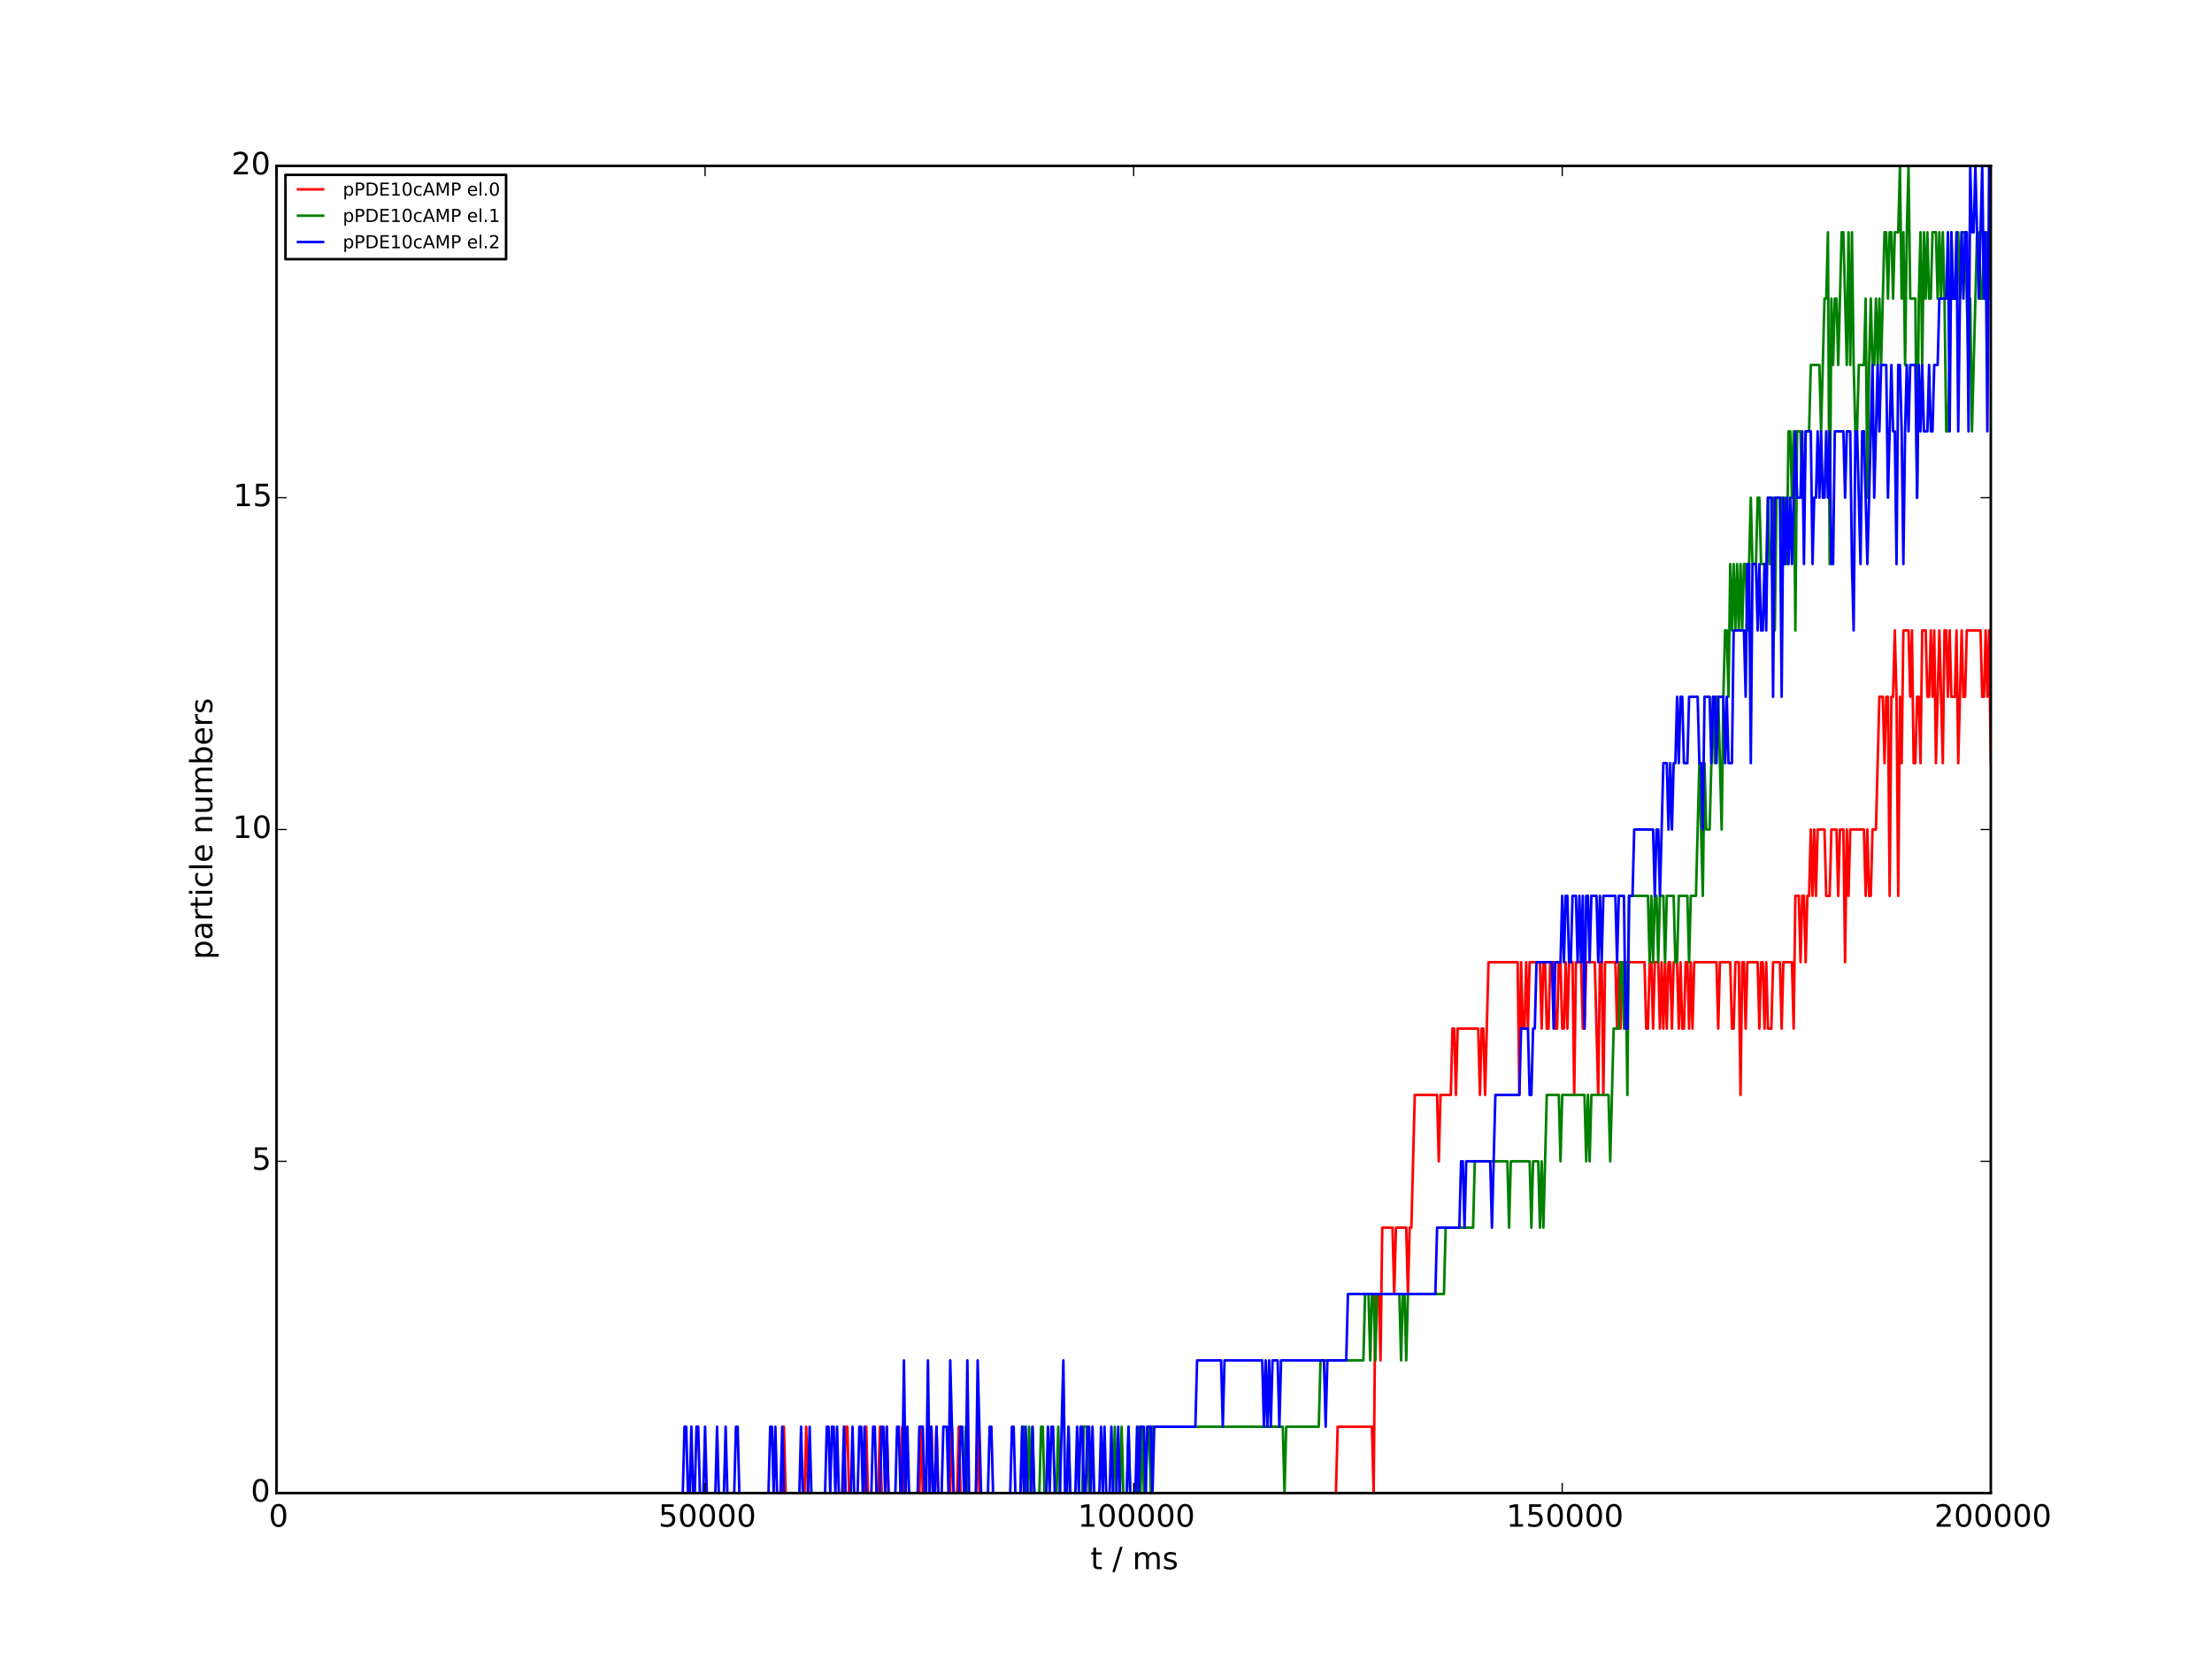 <?xml version="1.0" encoding="utf-8" standalone="no"?>
<!DOCTYPE svg PUBLIC "-//W3C//DTD SVG 1.1//EN"
  "http://www.w3.org/Graphics/SVG/1.1/DTD/svg11.dtd">
<!-- Created with matplotlib (http://matplotlib.org/) -->
<svg height="648pt" version="1.1" viewBox="0 0 864 648" width="864pt" xmlns="http://www.w3.org/2000/svg" xmlns:xlink="http://www.w3.org/1999/xlink">
 <defs>
  <style type="text/css">
*{stroke-linecap:butt;stroke-linejoin:round;}
  </style>
 </defs>
 <g id="figure_1">
  <g id="patch_1">
   <path d="
M0 648
L864 648
L864 0
L0 0
z
" style="fill:#ffffff;"/>
  </g>
  <g id="axes_1">
   <g id="patch_2">
    <path d="
M108 583.2
L777.6 583.2
L777.6 64.8
L108 64.8
z
" style="fill:#ffffff;"/>
   </g>
   <g id="line2d_1">
    <path clip-path="url(#p7ceb695115)" d="
M108 583.2
L305.532 583.2
L306.202 557.28
L306.871 583.2
L314.237 583.2
L314.906 557.28
L315.576 583.2
L329.638 583.2
L330.307 557.28
L330.977 557.28
L331.646 583.2
L337.673 583.2
L338.342 557.28
L339.012 583.2
L343.03 583.2
L343.699 557.28
L344.369 583.2
L345.708 583.2
L346.378 557.28
L347.047 583.2
L351.734 583.2
L352.404 557.28
L353.074 583.2
L359.1 583.2
L359.77 557.28
L360.439 583.2
L363.118 583.2
L363.787 557.28
L364.457 583.2
L365.126 583.2
L365.796 557.28
L366.466 583.2
L371.153 583.2
L371.822 557.28
L372.492 583.2
L373.831 583.2
L374.501 557.28
L375.17 583.2
L381.197 583.2
L381.866 557.28
L382.536 583.2
L521.813 583.2
L522.482 557.28
L535.874 557.28
L536.544 583.2
L537.214 505.44
L538.553 505.44
L539.222 531.36
L539.892 479.52
L543.91 479.52
L544.579 505.44
L545.249 479.52
L549.266 479.52
L549.936 505.44
L550.606 479.52
L551.275 479.52
L552.614 427.68
L561.319 427.68
L561.989 453.6
L562.658 427.68
L566.676 427.68
L567.346 401.76
L568.015 401.76
L568.685 427.68
L569.354 401.76
L577.39 401.76
L578.059 427.68
L578.729 401.76
L579.398 401.76
L580.068 427.68
L581.407 375.84
L592.79 375.84
L593.46 427.68
L594.13 375.84
L594.799 401.76
L595.469 401.76
L596.138 375.84
L596.808 401.76
L597.478 375.84
L601.495 375.84
L602.165 401.76
L602.834 375.84
L603.504 375.84
L604.174 401.76
L604.843 401.76
L605.513 375.84
L606.852 375.84
L607.522 401.76
L608.191 401.76
L608.861 375.84
L609.53 375.84
L610.2 401.76
L610.87 401.76
L611.539 375.84
L612.209 401.76
L612.878 375.84
L614.218 375.84
L614.887 427.68
L615.557 375.84
L617.566 375.84
L618.235 401.76
L618.905 401.76
L619.574 375.84
L622.922 375.84
L624.262 427.68
L624.931 375.84
L625.601 375.84
L626.27 427.68
L626.94 375.84
L630.958 375.84
L631.627 401.76
L632.297 375.84
L632.966 401.76
L633.636 375.84
L642.341 375.84
L643.01 401.76
L643.68 401.76
L644.35 375.84
L645.019 375.84
L645.689 401.76
L646.358 375.84
L647.698 375.84
L648.367 401.76
L649.037 375.84
L649.706 401.76
L650.376 375.84
L651.046 401.76
L651.715 375.84
L652.385 375.84
L653.054 401.76
L653.724 375.84
L655.063 375.84
L655.733 401.76
L656.402 375.84
L657.072 401.76
L657.742 401.76
L658.411 375.84
L659.081 375.84
L659.75 401.76
L660.42 375.84
L661.09 401.76
L661.759 375.84
L670.464 375.84
L671.134 401.76
L671.803 375.84
L675.821 375.84
L676.49 401.76
L677.16 401.76
L677.83 375.84
L679.169 375.84
L679.838 427.68
L680.508 375.84
L681.178 375.84
L681.847 401.76
L682.517 375.84
L686.534 375.84
L687.204 401.76
L687.874 375.84
L688.543 375.84
L689.213 401.76
L689.882 375.84
L690.552 401.76
L691.891 401.76
L692.561 375.84
L695.239 375.84
L695.909 401.76
L696.578 375.84
L699.926 375.84
L700.596 401.76
L701.266 349.92
L702.605 349.92
L703.274 375.84
L703.944 349.92
L704.614 349.92
L705.283 375.84
L705.953 349.92
L706.622 349.92
L707.292 324
L707.962 349.92
L708.631 324
L709.301 349.92
L709.97 324
L712.649 324
L713.318 349.92
L714.658 349.92
L715.327 324
L717.336 324
L718.006 349.92
L718.675 324
L720.014 324
L720.684 375.84
L721.354 324
L722.023 349.92
L722.693 324
L728.05 324
L728.719 349.92
L729.389 324
L730.058 349.92
L730.728 349.92
L731.398 324
L732.737 324
L734.076 272.16
L735.415 272.16
L736.085 298.08
L736.754 272.16
L737.424 272.16
L738.094 349.92
L738.763 272.16
L739.433 272.16
L740.102 246.24
L740.772 272.16
L741.442 349.92
L742.111 272.16
L742.781 298.08
L743.45 246.24
L745.459 246.24
L746.129 272.16
L746.798 246.24
L747.468 298.08
L748.138 298.08
L748.807 272.16
L749.477 272.16
L750.146 298.08
L750.816 246.24
L752.155 246.24
L752.825 272.16
L753.494 272.16
L754.164 246.24
L754.834 272.16
L755.503 246.24
L756.173 298.08
L757.512 246.24
L758.851 298.08
L759.521 246.24
L760.19 246.24
L760.86 272.16
L761.53 246.24
L762.199 272.16
L763.538 272.16
L764.208 246.24
L764.878 298.08
L766.217 246.24
L766.886 272.16
L767.556 272.16
L768.226 246.24
L773.582 246.24
L774.252 272.16
L774.922 272.16
L775.591 246.24
L776.261 272.16
L776.93 246.24
L777.6 298.08
L777.6 298.08" style="fill:none;stroke:#ff0000;stroke-linecap:square;"/>
   </g>
   <g id="line2d_2">
    <path clip-path="url(#p7ceb695115)" d="
M108 583.2
L376.51 583.2
L377.179 557.28
L377.849 583.2
L398.606 583.2
L399.276 557.28
L399.946 557.28
L400.615 583.2
L401.285 583.2
L401.954 557.28
L402.624 583.2
L403.294 557.28
L403.963 583.2
L405.972 583.2
L406.642 557.28
L407.311 557.28
L407.981 583.2
L412.668 583.2
L413.338 557.28
L414.007 583.2
L416.686 583.2
L417.355 557.28
L418.025 583.2
L422.712 583.2
L423.382 557.28
L424.721 557.28
L425.39 583.2
L434.765 583.2
L435.434 557.28
L436.104 583.2
L437.443 583.2
L438.113 557.28
L438.782 583.2
L440.122 583.2
L440.791 557.28
L441.461 583.2
L444.139 583.2
L444.809 557.28
L445.478 583.2
L446.148 557.28
L446.818 583.2
L447.487 583.2
L448.157 557.28
L448.826 557.28
L449.496 583.2
L450.166 557.28
L501.055 557.28
L501.725 583.2
L502.394 557.28
L515.117 557.28
L515.786 531.36
L532.526 531.36
L533.196 505.44
L534.535 505.44
L535.205 531.36
L535.874 505.44
L536.544 505.44
L537.214 531.36
L537.883 505.44
L546.588 505.44
L547.258 531.36
L547.927 505.44
L548.597 505.44
L549.266 531.36
L549.936 505.44
L563.998 505.44
L564.667 479.52
L575.381 479.52
L576.05 453.6
L588.773 453.6
L589.442 479.52
L590.112 453.6
L597.478 453.6
L598.147 479.52
L598.817 453.6
L600.826 453.6
L601.495 479.52
L602.165 453.6
L602.834 479.52
L604.174 427.68
L608.861 427.68
L609.53 453.6
L610.2 427.68
L618.905 427.68
L619.574 453.6
L620.244 427.68
L620.914 453.6
L621.583 427.68
L628.279 427.68
L628.949 453.6
L630.288 401.76
L632.297 401.76
L632.966 375.84
L633.636 375.84
L634.306 401.76
L634.975 375.84
L635.645 427.68
L636.314 349.92
L643.68 349.92
L644.35 375.84
L645.019 349.92
L645.689 375.84
L646.358 349.92
L647.028 349.92
L647.698 375.84
L648.367 349.92
L649.706 349.92
L650.376 375.84
L651.046 349.92
L653.724 349.92
L654.394 375.84
L655.063 375.84
L655.733 349.92
L659.081 349.92
L659.75 375.84
L660.42 349.92
L662.429 349.92
L663.768 298.08
L665.107 349.92
L665.777 298.08
L666.446 324
L667.786 324
L669.125 272.16
L669.794 298.08
L670.464 272.16
L671.134 272.16
L672.473 324
L673.142 272.16
L673.812 246.24
L674.482 246.24
L675.151 272.16
L675.821 220.32
L676.49 246.24
L677.16 220.32
L677.83 246.24
L678.499 220.32
L679.169 246.24
L679.838 220.32
L680.508 246.24
L681.178 220.32
L681.847 220.32
L682.517 246.24
L683.856 194.4
L684.526 220.32
L685.865 220.32
L686.534 194.4
L687.204 194.4
L687.874 220.32
L689.882 220.32
L690.552 194.4
L691.222 220.32
L691.891 220.32
L692.561 194.4
L693.23 246.24
L693.9 194.4
L695.909 194.4
L696.578 220.32
L697.248 194.4
L697.918 220.32
L698.587 168.48
L699.257 168.48
L699.926 194.4
L700.596 168.48
L701.266 246.24
L701.935 168.48
L703.274 168.48
L703.944 194.4
L704.614 194.4
L705.283 168.48
L706.622 168.48
L707.292 142.56
L710.64 142.56
L711.31 168.48
L712.649 116.64
L713.318 116.64
L713.988 90.72
L714.658 220.32
L715.327 116.64
L715.997 142.56
L716.666 116.64
L717.336 116.64
L718.006 142.56
L719.345 90.72
L720.014 90.72
L721.354 142.56
L722.023 90.72
L722.693 142.56
L723.362 90.72
L724.032 142.56
L724.702 168.48
L725.371 168.48
L726.041 142.56
L728.05 142.56
L728.719 116.64
L729.389 194.4
L730.058 142.56
L730.728 116.64
L731.398 142.56
L732.067 142.56
L732.737 116.64
L733.406 142.56
L734.076 116.64
L734.746 142.56
L736.085 90.72
L736.754 90.72
L737.424 116.64
L738.094 90.72
L738.763 90.72
L739.433 116.64
L740.102 90.72
L741.442 90.72
L742.111 64.8
L742.781 116.64
L743.45 90.72
L744.12 142.56
L744.79 90.72
L745.459 64.8
L746.129 116.64
L748.138 116.64
L748.807 194.4
L749.477 116.64
L750.146 90.72
L750.816 142.56
L751.486 90.72
L752.155 116.64
L752.825 90.72
L753.494 116.64
L754.164 116.64
L754.834 90.72
L756.173 90.72
L756.842 116.64
L757.512 90.72
L758.182 116.64
L758.851 90.72
L759.521 116.64
L760.19 168.48
L760.86 168.48
L761.53 142.56
L762.199 90.72
L762.869 116.64
L764.208 116.64
L764.878 90.72
L765.547 116.64
L766.217 90.72
L767.556 90.72
L768.895 142.56
L769.565 116.64
L770.234 168.48
L772.243 90.72
L772.913 90.72
L773.582 116.64
L774.252 116.64
L774.922 90.72
L775.591 116.64
L776.261 90.72
L776.93 90.72
L777.6 116.64
L777.6 116.64" style="fill:none;stroke:#008000;stroke-linecap:square;"/>
   </g>
   <g id="line2d_3">
    <path clip-path="url(#p7ceb695115)" d="
M108 583.2
L266.695 583.2
L267.365 557.28
L268.034 557.28
L268.704 583.2
L269.374 583.2
L270.043 557.28
L270.713 583.2
L271.382 583.2
L272.052 557.28
L272.722 557.28
L273.391 583.2
L274.73 583.2
L275.4 557.28
L276.07 583.2
L279.418 583.2
L280.087 557.28
L280.757 583.2
L282.766 583.2
L283.435 557.28
L284.105 583.2
L286.783 583.2
L287.453 557.28
L288.122 557.28
L288.792 583.2
L300.175 583.2
L300.845 557.28
L301.514 557.28
L302.184 583.2
L302.854 557.28
L303.523 583.2
L304.862 583.2
L305.532 557.28
L306.202 583.2
L312.228 583.2
L312.898 557.28
L313.567 583.2
L315.576 583.2
L316.246 557.28
L316.915 583.2
L322.272 583.2
L322.942 557.28
L323.611 557.28
L324.281 583.2
L324.95 557.28
L325.62 557.28
L326.29 583.2
L326.959 557.28
L327.629 583.2
L328.968 583.2
L329.638 557.28
L330.307 583.2
L332.316 583.2
L332.986 557.28
L333.655 583.2
L334.994 583.2
L335.664 557.28
L336.334 557.28
L337.003 583.2
L337.673 557.28
L338.342 583.2
L340.351 583.2
L341.021 557.28
L341.69 557.28
L342.36 583.2
L343.699 583.2
L344.369 557.28
L345.038 557.28
L345.708 583.2
L346.378 557.28
L347.047 583.2
L349.726 583.2
L350.395 557.28
L351.065 557.28
L351.734 583.2
L352.404 583.2
L353.074 531.36
L353.743 583.2
L354.413 557.28
L355.082 583.2
L358.43 583.2
L359.1 557.28
L360.439 557.28
L361.109 583.2
L361.778 583.2
L362.448 531.36
L363.118 583.2
L363.787 557.28
L364.457 583.2
L365.126 583.2
L365.796 557.28
L366.466 583.2
L367.805 583.2
L368.474 557.28
L369.814 557.28
L370.483 583.2
L371.153 531.36
L372.492 583.2
L374.501 583.2
L375.17 557.28
L375.84 557.28
L376.51 583.2
L377.179 583.2
L377.849 531.36
L378.518 583.2
L381.197 583.2
L381.866 531.36
L383.206 583.2
L385.884 583.2
L386.554 557.28
L387.223 557.28
L387.893 583.2
L394.589 583.2
L395.258 557.28
L395.928 557.28
L396.598 583.2
L398.606 583.2
L399.276 557.28
L399.946 583.2
L400.615 557.28
L401.285 583.2
L402.624 583.2
L403.294 557.28
L403.963 583.2
L408.65 583.2
L409.32 557.28
L409.99 583.2
L410.659 557.28
L411.329 557.28
L411.998 583.2
L414.007 583.2
L415.346 531.36
L416.016 583.2
L416.686 583.2
L417.355 557.28
L418.025 583.2
L420.034 583.2
L420.703 557.28
L421.373 583.2
L422.042 557.28
L422.712 557.28
L423.382 583.2
L424.051 583.2
L424.721 557.28
L425.39 557.28
L426.06 583.2
L426.73 557.28
L427.399 583.2
L429.408 583.2
L430.078 557.28
L430.747 583.2
L431.417 557.28
L432.086 583.2
L433.426 583.2
L434.095 557.28
L434.765 583.2
L436.104 583.2
L436.774 557.28
L437.443 583.2
L440.122 583.2
L440.791 557.28
L441.461 583.2
L443.47 583.2
L444.139 557.28
L444.809 583.2
L445.478 557.28
L446.818 557.28
L447.487 583.2
L448.157 557.28
L449.496 557.28
L450.166 583.2
L450.835 557.28
L466.906 557.28
L467.575 531.36
L476.95 531.36
L477.619 557.28
L478.289 531.36
L493.02 531.36
L493.69 557.28
L494.359 531.36
L495.029 557.28
L495.698 531.36
L496.368 557.28
L497.038 531.36
L499.046 531.36
L499.716 557.28
L500.386 531.36
L517.126 531.36
L517.795 557.28
L518.465 531.36
L525.83 531.36
L526.5 505.44
L560.65 505.44
L561.319 479.52
L570.024 479.52
L570.694 453.6
L571.363 453.6
L572.033 479.52
L572.702 453.6
L582.077 453.6
L582.746 479.52
L584.086 427.68
L593.46 427.68
L594.13 401.76
L596.808 401.76
L597.478 427.68
L598.147 427.68
L598.817 401.76
L599.486 401.76
L600.156 375.84
L606.182 375.84
L606.852 401.76
L607.522 375.84
L609.53 375.84
L610.2 349.92
L610.87 375.84
L611.539 349.92
L612.209 349.92
L612.878 375.84
L613.548 375.84
L614.218 349.92
L615.557 349.92
L616.226 375.84
L616.896 349.92
L617.566 375.84
L618.235 349.92
L618.905 401.76
L619.574 349.92
L620.244 349.92
L620.914 375.84
L621.583 349.92
L623.592 349.92
L624.262 375.84
L624.931 349.92
L625.601 375.84
L626.27 349.92
L630.958 349.92
L631.627 375.84
L632.297 349.92
L634.306 349.92
L634.975 401.76
L635.645 401.76
L636.314 349.92
L637.654 349.92
L638.323 324
L645.689 324
L646.358 349.92
L647.028 324
L647.698 324
L648.367 349.92
L649.706 298.08
L651.046 298.08
L651.715 324
L652.385 298.08
L653.054 324
L653.724 298.08
L654.394 298.08
L655.063 272.16
L655.733 298.08
L656.402 272.16
L657.072 272.16
L657.742 298.08
L659.081 298.08
L659.75 272.16
L663.098 272.16
L663.768 298.08
L664.438 298.08
L665.107 324
L665.777 272.16
L667.786 272.16
L668.455 298.08
L669.125 272.16
L669.794 272.16
L670.464 298.08
L671.134 272.16
L673.142 272.16
L673.812 298.08
L674.482 272.16
L675.151 298.08
L676.49 298.08
L677.16 246.24
L681.178 246.24
L681.847 272.16
L682.517 220.32
L683.186 220.32
L683.856 298.08
L684.526 220.32
L685.865 220.32
L686.534 246.24
L687.204 220.32
L687.874 246.24
L688.543 246.24
L689.213 220.32
L689.882 246.24
L690.552 194.4
L691.891 194.4
L692.561 272.16
L693.23 194.4
L695.239 194.4
L695.909 272.16
L696.578 194.4
L697.248 220.32
L697.918 194.4
L698.587 220.32
L699.257 194.4
L699.926 220.32
L701.266 168.48
L701.935 194.4
L703.274 194.4
L703.944 168.48
L704.614 220.32
L705.283 168.48
L707.292 168.48
L707.962 220.32
L708.631 194.4
L709.301 194.4
L709.97 168.48
L710.64 194.4
L711.31 168.48
L711.979 194.4
L712.649 194.4
L713.318 168.48
L713.988 194.4
L714.658 168.48
L715.327 220.32
L715.997 220.32
L716.666 168.48
L720.014 168.48
L720.684 194.4
L721.354 168.48
L722.693 168.48
L723.362 220.32
L724.032 246.24
L724.702 168.48
L725.371 168.48
L726.71 220.32
L727.38 168.48
L728.05 168.48
L729.389 220.32
L731.398 142.56
L732.067 194.4
L733.406 142.56
L734.076 168.48
L734.746 142.56
L736.754 142.56
L737.424 194.4
L738.763 142.56
L739.433 168.48
L740.102 168.48
L740.772 220.32
L741.442 142.56
L742.111 142.56
L742.781 168.48
L743.45 220.32
L744.12 168.48
L744.79 142.56
L745.459 168.48
L746.129 142.56
L748.138 142.56
L748.807 194.4
L749.477 142.56
L750.146 168.48
L750.816 142.56
L751.486 168.48
L752.825 168.48
L753.494 142.56
L754.164 168.48
L754.834 168.48
L755.503 142.56
L756.842 142.56
L757.512 116.64
L760.19 116.64
L760.86 90.72
L761.53 168.48
L762.199 90.72
L762.869 116.64
L763.538 116.64
L764.208 90.72
L764.878 168.48
L765.547 116.64
L766.217 90.72
L766.886 116.64
L767.556 90.72
L768.226 90.72
L768.895 168.48
L769.565 64.8
L770.234 90.72
L770.904 90.72
L771.574 64.8
L772.913 116.64
L774.252 64.8
L774.922 116.64
L775.591 90.72
L776.261 168.48
L776.93 64.8
L777.6 64.8
L777.6 64.8" style="fill:none;stroke:#0000ff;stroke-linecap:square;"/>
   </g>
   <g id="patch_3">
    <path d="
M108 64.8
L777.6 64.8" style="fill:none;stroke:#000000;stroke-linecap:square;stroke-linejoin:miter;"/>
   </g>
   <g id="patch_4">
    <path d="
M108 583.2
L777.6 583.2" style="fill:none;stroke:#000000;stroke-linecap:square;stroke-linejoin:miter;"/>
   </g>
   <g id="patch_5">
    <path d="
M108 583.2
L108 64.8" style="fill:none;stroke:#000000;stroke-linecap:square;stroke-linejoin:miter;"/>
   </g>
   <g id="patch_6">
    <path d="
M777.6 583.2
L777.6 64.8" style="fill:none;stroke:#000000;stroke-linecap:square;stroke-linejoin:miter;"/>
   </g>
   <g id="matplotlib.axis_1">
    <g id="xtick_1">
     <g id="line2d_4">
      <defs>
       <path d="
M0 0
L0 -4" id="mc7db9fdffb" style="stroke:#000000;stroke-width:0.5;"/>
      </defs>
      <g>
       <use style="stroke:#000000;stroke-width:0.5;" x="108.0" xlink:href="#mc7db9fdffb" y="583.2"/>
      </g>
     </g>
     <g id="line2d_5">
      <defs>
       <path d="
M0 0
L0 4" id="m5a7d422ac3" style="stroke:#000000;stroke-width:0.5;"/>
      </defs>
      <g>
       <use style="stroke:#000000;stroke-width:0.5;" x="108.0" xlink:href="#m5a7d422ac3" y="64.8"/>
      </g>
     </g>
     <g id="text_1">
      <!-- 0 -->
      <defs>
       <path d="
M31.781 66.406
Q24.172 66.406 20.328 58.906
Q16.5 51.422 16.5 36.375
Q16.5 21.391 20.328 13.891
Q24.172 6.391 31.781 6.391
Q39.453 6.391 43.281 13.891
Q47.125 21.391 47.125 36.375
Q47.125 51.422 43.281 58.906
Q39.453 66.406 31.781 66.406
M31.781 74.219
Q44.047 74.219 50.516 64.516
Q56.984 54.828 56.984 36.375
Q56.984 17.969 50.516 8.266
Q44.047 -1.422 31.781 -1.422
Q19.531 -1.422 13.062 8.266
Q6.594 17.969 6.594 36.375
Q6.594 54.828 13.062 64.516
Q19.531 74.219 31.781 74.219" id="BitstreamVeraSans-Roman-30"/>
      </defs>
      <g transform="translate(104.977 596.318)scale(0.12 -0.12)">
       <use xlink:href="#BitstreamVeraSans-Roman-30"/>
      </g>
     </g>
    </g>
    <g id="xtick_2">
     <g id="line2d_6">
      <g>
       <use style="stroke:#000000;stroke-width:0.5;" x="275.4" xlink:href="#mc7db9fdffb" y="583.2"/>
      </g>
     </g>
     <g id="line2d_7">
      <g>
       <use style="stroke:#000000;stroke-width:0.5;" x="275.4" xlink:href="#m5a7d422ac3" y="64.8"/>
      </g>
     </g>
     <g id="text_2">
      <!-- 50000 -->
      <defs>
       <path d="
M10.797 72.906
L49.516 72.906
L49.516 64.594
L19.828 64.594
L19.828 46.734
Q21.969 47.469 24.109 47.828
Q26.266 48.188 28.422 48.188
Q40.625 48.188 47.75 41.5
Q54.891 34.812 54.891 23.391
Q54.891 11.625 47.562 5.094
Q40.234 -1.422 26.906 -1.422
Q22.312 -1.422 17.547 -0.641
Q12.797 0.141 7.719 1.703
L7.719 11.625
Q12.109 9.234 16.797 8.062
Q21.484 6.891 26.703 6.891
Q35.156 6.891 40.078 11.328
Q45.016 15.766 45.016 23.391
Q45.016 31 40.078 35.438
Q35.156 39.891 26.703 39.891
Q22.75 39.891 18.812 39.016
Q14.891 38.141 10.797 36.281
z
" id="BitstreamVeraSans-Roman-35"/>
      </defs>
      <g transform="translate(257.174 596.318)scale(0.12 -0.12)">
       <use xlink:href="#BitstreamVeraSans-Roman-35"/>
       <use x="63.623" xlink:href="#BitstreamVeraSans-Roman-30"/>
       <use x="127.246" xlink:href="#BitstreamVeraSans-Roman-30"/>
       <use x="190.869" xlink:href="#BitstreamVeraSans-Roman-30"/>
       <use x="254.492" xlink:href="#BitstreamVeraSans-Roman-30"/>
      </g>
     </g>
    </g>
    <g id="xtick_3">
     <g id="line2d_8">
      <g>
       <use style="stroke:#000000;stroke-width:0.5;" x="442.8" xlink:href="#mc7db9fdffb" y="583.2"/>
      </g>
     </g>
     <g id="line2d_9">
      <g>
       <use style="stroke:#000000;stroke-width:0.5;" x="442.8" xlink:href="#m5a7d422ac3" y="64.8"/>
      </g>
     </g>
     <g id="text_3">
      <!-- 100000 -->
      <defs>
       <path d="
M12.406 8.297
L28.516 8.297
L28.516 63.922
L10.984 60.406
L10.984 69.391
L28.422 72.906
L38.281 72.906
L38.281 8.297
L54.391 8.297
L54.391 0
L12.406 0
z
" id="BitstreamVeraSans-Roman-31"/>
      </defs>
      <g transform="translate(420.952 596.318)scale(0.12 -0.12)">
       <use xlink:href="#BitstreamVeraSans-Roman-31"/>
       <use x="63.623" xlink:href="#BitstreamVeraSans-Roman-30"/>
       <use x="127.246" xlink:href="#BitstreamVeraSans-Roman-30"/>
       <use x="190.869" xlink:href="#BitstreamVeraSans-Roman-30"/>
       <use x="254.492" xlink:href="#BitstreamVeraSans-Roman-30"/>
       <use x="318.115" xlink:href="#BitstreamVeraSans-Roman-30"/>
      </g>
     </g>
    </g>
    <g id="xtick_4">
     <g id="line2d_10">
      <g>
       <use style="stroke:#000000;stroke-width:0.5;" x="610.2" xlink:href="#mc7db9fdffb" y="583.2"/>
      </g>
     </g>
     <g id="line2d_11">
      <g>
       <use style="stroke:#000000;stroke-width:0.5;" x="610.2" xlink:href="#m5a7d422ac3" y="64.8"/>
      </g>
     </g>
     <g id="text_4">
      <!-- 150000 -->
      <g transform="translate(588.352 596.318)scale(0.12 -0.12)">
       <use xlink:href="#BitstreamVeraSans-Roman-31"/>
       <use x="63.623" xlink:href="#BitstreamVeraSans-Roman-35"/>
       <use x="127.246" xlink:href="#BitstreamVeraSans-Roman-30"/>
       <use x="190.869" xlink:href="#BitstreamVeraSans-Roman-30"/>
       <use x="254.492" xlink:href="#BitstreamVeraSans-Roman-30"/>
       <use x="318.115" xlink:href="#BitstreamVeraSans-Roman-30"/>
      </g>
     </g>
    </g>
    <g id="xtick_5">
     <g id="line2d_12">
      <g>
       <use style="stroke:#000000;stroke-width:0.5;" x="777.6" xlink:href="#mc7db9fdffb" y="583.2"/>
      </g>
     </g>
     <g id="line2d_13">
      <g>
       <use style="stroke:#000000;stroke-width:0.5;" x="777.6" xlink:href="#m5a7d422ac3" y="64.8"/>
      </g>
     </g>
     <g id="text_5">
      <!-- 200000 -->
      <defs>
       <path d="
M19.188 8.297
L53.609 8.297
L53.609 0
L7.328 0
L7.328 8.297
Q12.938 14.109 22.625 23.891
Q32.328 33.688 34.812 36.531
Q39.547 41.844 41.422 45.531
Q43.312 49.219 43.312 52.781
Q43.312 58.594 39.234 62.25
Q35.156 65.922 28.609 65.922
Q23.969 65.922 18.812 64.312
Q13.672 62.703 7.812 59.422
L7.812 69.391
Q13.766 71.781 18.938 73
Q24.125 74.219 28.422 74.219
Q39.75 74.219 46.484 68.547
Q53.219 62.891 53.219 53.422
Q53.219 48.922 51.531 44.891
Q49.859 40.875 45.406 35.406
Q44.188 33.984 37.641 27.219
Q31.109 20.453 19.188 8.297" id="BitstreamVeraSans-Roman-32"/>
      </defs>
      <g transform="translate(755.533 596.318)scale(0.12 -0.12)">
       <use xlink:href="#BitstreamVeraSans-Roman-32"/>
       <use x="63.623" xlink:href="#BitstreamVeraSans-Roman-30"/>
       <use x="127.246" xlink:href="#BitstreamVeraSans-Roman-30"/>
       <use x="190.869" xlink:href="#BitstreamVeraSans-Roman-30"/>
       <use x="254.492" xlink:href="#BitstreamVeraSans-Roman-30"/>
       <use x="318.115" xlink:href="#BitstreamVeraSans-Roman-30"/>
      </g>
     </g>
    </g>
    <g id="text_6">
     <!-- t / ms -->
     <defs>
      <path d="
M52 44.188
Q55.375 50.25 60.062 53.125
Q64.75 56 71.094 56
Q79.641 56 84.281 50.016
Q88.922 44.047 88.922 33.016
L88.922 0
L79.891 0
L79.891 32.719
Q79.891 40.578 77.094 44.375
Q74.312 48.188 68.609 48.188
Q61.625 48.188 57.562 43.547
Q53.516 38.922 53.516 30.906
L53.516 0
L44.484 0
L44.484 32.719
Q44.484 40.625 41.703 44.406
Q38.922 48.188 33.109 48.188
Q26.219 48.188 22.156 43.531
Q18.109 38.875 18.109 30.906
L18.109 0
L9.078 0
L9.078 54.688
L18.109 54.688
L18.109 46.188
Q21.188 51.219 25.484 53.609
Q29.781 56 35.688 56
Q41.656 56 45.828 52.969
Q50 49.953 52 44.188" id="BitstreamVeraSans-Roman-6d"/>
      <path d="
M25.391 72.906
L33.688 72.906
L8.297 -9.281
L0 -9.281
z
" id="BitstreamVeraSans-Roman-2f"/>
      <path d="
M44.281 53.078
L44.281 44.578
Q40.484 46.531 36.375 47.5
Q32.281 48.484 27.875 48.484
Q21.188 48.484 17.844 46.438
Q14.5 44.391 14.5 40.281
Q14.5 37.156 16.891 35.375
Q19.281 33.594 26.516 31.984
L29.594 31.297
Q39.156 29.25 43.188 25.516
Q47.219 21.781 47.219 15.094
Q47.219 7.469 41.188 3.016
Q35.156 -1.422 24.609 -1.422
Q20.219 -1.422 15.453 -0.562
Q10.688 0.297 5.422 2
L5.422 11.281
Q10.406 8.688 15.234 7.391
Q20.062 6.109 24.812 6.109
Q31.156 6.109 34.562 8.281
Q37.984 10.453 37.984 14.406
Q37.984 18.062 35.516 20.016
Q33.062 21.969 24.703 23.781
L21.578 24.516
Q13.234 26.266 9.516 29.906
Q5.812 33.547 5.812 39.891
Q5.812 47.609 11.281 51.797
Q16.75 56 26.812 56
Q31.781 56 36.172 55.266
Q40.578 54.547 44.281 53.078" id="BitstreamVeraSans-Roman-73"/>
      <path d="
M18.312 70.219
L18.312 54.688
L36.812 54.688
L36.812 47.703
L18.312 47.703
L18.312 18.016
Q18.312 11.328 20.141 9.422
Q21.969 7.516 27.594 7.516
L36.812 7.516
L36.812 0
L27.594 0
Q17.188 0 13.234 3.875
Q9.281 7.766 9.281 18.016
L9.281 47.703
L2.688 47.703
L2.688 54.688
L9.281 54.688
L9.281 70.219
z
" id="BitstreamVeraSans-Roman-74"/>
      <path id="BitstreamVeraSans-Roman-20"/>
     </defs>
     <g transform="translate(425.935 612.932)scale(0.12 -0.12)">
      <use xlink:href="#BitstreamVeraSans-Roman-74"/>
      <use x="39.209" xlink:href="#BitstreamVeraSans-Roman-20"/>
      <use x="70.996" xlink:href="#BitstreamVeraSans-Roman-2f"/>
      <use x="104.688" xlink:href="#BitstreamVeraSans-Roman-20"/>
      <use x="136.475" xlink:href="#BitstreamVeraSans-Roman-6d"/>
      <use x="233.887" xlink:href="#BitstreamVeraSans-Roman-73"/>
     </g>
    </g>
   </g>
   <g id="matplotlib.axis_2">
    <g id="ytick_1">
     <g id="line2d_14">
      <defs>
       <path d="
M0 0
L4 0" id="md7965d1ba0" style="stroke:#000000;stroke-width:0.5;"/>
      </defs>
      <g>
       <use style="stroke:#000000;stroke-width:0.5;" x="108.0" xlink:href="#md7965d1ba0" y="583.2"/>
      </g>
     </g>
     <g id="line2d_15">
      <defs>
       <path d="
M0 0
L-4 0" id="md9a1c1a7cd" style="stroke:#000000;stroke-width:0.5;"/>
      </defs>
      <g>
       <use style="stroke:#000000;stroke-width:0.5;" x="777.6" xlink:href="#md9a1c1a7cd" y="583.2"/>
      </g>
     </g>
     <g id="text_7">
      <!-- 0 -->
      <g transform="translate(97.953 586.511)scale(0.12 -0.12)">
       <use xlink:href="#BitstreamVeraSans-Roman-30"/>
      </g>
     </g>
    </g>
    <g id="ytick_2">
     <g id="line2d_16">
      <g>
       <use style="stroke:#000000;stroke-width:0.5;" x="108.0" xlink:href="#md7965d1ba0" y="453.6"/>
      </g>
     </g>
     <g id="line2d_17">
      <g>
       <use style="stroke:#000000;stroke-width:0.5;" x="777.6" xlink:href="#md9a1c1a7cd" y="453.6"/>
      </g>
     </g>
     <g id="text_8">
      <!-- 5 -->
      <g transform="translate(98.339 456.911)scale(0.12 -0.12)">
       <use xlink:href="#BitstreamVeraSans-Roman-35"/>
      </g>
     </g>
    </g>
    <g id="ytick_3">
     <g id="line2d_18">
      <g>
       <use style="stroke:#000000;stroke-width:0.5;" x="108.0" xlink:href="#md7965d1ba0" y="324.0"/>
      </g>
     </g>
     <g id="line2d_19">
      <g>
       <use style="stroke:#000000;stroke-width:0.5;" x="777.6" xlink:href="#md9a1c1a7cd" y="324.0"/>
      </g>
     </g>
     <g id="text_9">
      <!-- 10 -->
      <g transform="translate(90.845 327.311)scale(0.12 -0.12)">
       <use xlink:href="#BitstreamVeraSans-Roman-31"/>
       <use x="63.623" xlink:href="#BitstreamVeraSans-Roman-30"/>
      </g>
     </g>
    </g>
    <g id="ytick_4">
     <g id="line2d_20">
      <g>
       <use style="stroke:#000000;stroke-width:0.5;" x="108.0" xlink:href="#md7965d1ba0" y="194.4"/>
      </g>
     </g>
     <g id="line2d_21">
      <g>
       <use style="stroke:#000000;stroke-width:0.5;" x="777.6" xlink:href="#md9a1c1a7cd" y="194.4"/>
      </g>
     </g>
     <g id="text_10">
      <!-- 15 -->
      <g transform="translate(91.096 197.711)scale(0.12 -0.12)">
       <use xlink:href="#BitstreamVeraSans-Roman-31"/>
       <use x="63.623" xlink:href="#BitstreamVeraSans-Roman-35"/>
      </g>
     </g>
    </g>
    <g id="ytick_5">
     <g id="line2d_22">
      <g>
       <use style="stroke:#000000;stroke-width:0.5;" x="108.0" xlink:href="#md7965d1ba0" y="64.8"/>
      </g>
     </g>
     <g id="line2d_23">
      <g>
       <use style="stroke:#000000;stroke-width:0.5;" x="777.6" xlink:href="#md9a1c1a7cd" y="64.8"/>
      </g>
     </g>
     <g id="text_11">
      <!-- 20 -->
      <g transform="translate(90.406 68.111)scale(0.12 -0.12)">
       <use xlink:href="#BitstreamVeraSans-Roman-32"/>
       <use x="63.623" xlink:href="#BitstreamVeraSans-Roman-30"/>
      </g>
     </g>
    </g>
    <g id="text_12">
     <!-- particle numbers -->
     <defs>
      <path d="
M56.203 29.594
L56.203 25.203
L14.891 25.203
Q15.484 15.922 20.484 11.062
Q25.484 6.203 34.422 6.203
Q39.594 6.203 44.453 7.469
Q49.312 8.734 54.109 11.281
L54.109 2.781
Q49.266 0.734 44.188 -0.344
Q39.109 -1.422 33.891 -1.422
Q20.797 -1.422 13.156 6.188
Q5.516 13.812 5.516 26.812
Q5.516 40.234 12.766 48.109
Q20.016 56 32.328 56
Q43.359 56 49.781 48.891
Q56.203 41.797 56.203 29.594
M47.219 32.234
Q47.125 39.594 43.094 43.984
Q39.062 48.391 32.422 48.391
Q24.906 48.391 20.391 44.141
Q15.875 39.891 15.188 32.172
z
" id="BitstreamVeraSans-Roman-65"/>
      <path d="
M54.891 33.016
L54.891 0
L45.906 0
L45.906 32.719
Q45.906 40.484 42.875 44.328
Q39.844 48.188 33.797 48.188
Q26.516 48.188 22.312 43.547
Q18.109 38.922 18.109 30.906
L18.109 0
L9.078 0
L9.078 54.688
L18.109 54.688
L18.109 46.188
Q21.344 51.125 25.703 53.562
Q30.078 56 35.797 56
Q45.219 56 50.047 50.172
Q54.891 44.344 54.891 33.016" id="BitstreamVeraSans-Roman-6e"/>
      <path d="
M9.422 75.984
L18.406 75.984
L18.406 0
L9.422 0
z
" id="BitstreamVeraSans-Roman-6c"/>
      <path d="
M48.688 27.297
Q48.688 37.203 44.609 42.844
Q40.531 48.484 33.406 48.484
Q26.266 48.484 22.188 42.844
Q18.109 37.203 18.109 27.297
Q18.109 17.391 22.188 11.75
Q26.266 6.109 33.406 6.109
Q40.531 6.109 44.609 11.75
Q48.688 17.391 48.688 27.297
M18.109 46.391
Q20.953 51.266 25.266 53.625
Q29.594 56 35.594 56
Q45.562 56 51.781 48.094
Q58.016 40.188 58.016 27.297
Q58.016 14.406 51.781 6.484
Q45.562 -1.422 35.594 -1.422
Q29.594 -1.422 25.266 0.953
Q20.953 3.328 18.109 8.203
L18.109 0
L9.078 0
L9.078 75.984
L18.109 75.984
z
" id="BitstreamVeraSans-Roman-62"/>
      <path d="
M34.281 27.484
Q23.391 27.484 19.188 25
Q14.984 22.516 14.984 16.5
Q14.984 11.719 18.141 8.906
Q21.297 6.109 26.703 6.109
Q34.188 6.109 38.703 11.406
Q43.219 16.703 43.219 25.484
L43.219 27.484
z

M52.203 31.203
L52.203 0
L43.219 0
L43.219 8.297
Q40.141 3.328 35.547 0.953
Q30.953 -1.422 24.312 -1.422
Q15.922 -1.422 10.953 3.297
Q6 8.016 6 15.922
Q6 25.141 12.172 29.828
Q18.359 34.516 30.609 34.516
L43.219 34.516
L43.219 35.406
Q43.219 41.609 39.141 45
Q35.062 48.391 27.688 48.391
Q23 48.391 18.547 47.266
Q14.109 46.141 10.016 43.891
L10.016 52.203
Q14.938 54.109 19.578 55.047
Q24.219 56 28.609 56
Q40.484 56 46.344 49.844
Q52.203 43.703 52.203 31.203" id="BitstreamVeraSans-Roman-61"/>
      <path d="
M48.781 52.594
L48.781 44.188
Q44.969 46.297 41.141 47.344
Q37.312 48.391 33.406 48.391
Q24.656 48.391 19.812 42.844
Q14.984 37.312 14.984 27.297
Q14.984 17.281 19.812 11.734
Q24.656 6.203 33.406 6.203
Q37.312 6.203 41.141 7.25
Q44.969 8.297 48.781 10.406
L48.781 2.094
Q45.016 0.344 40.984 -0.531
Q36.969 -1.422 32.422 -1.422
Q20.062 -1.422 12.781 6.344
Q5.516 14.109 5.516 27.297
Q5.516 40.672 12.859 48.328
Q20.219 56 33.016 56
Q37.156 56 41.109 55.141
Q45.062 54.297 48.781 52.594" id="BitstreamVeraSans-Roman-63"/>
      <path d="
M8.5 21.578
L8.5 54.688
L17.484 54.688
L17.484 21.922
Q17.484 14.156 20.5 10.266
Q23.531 6.391 29.594 6.391
Q36.859 6.391 41.078 11.031
Q45.312 15.672 45.312 23.688
L45.312 54.688
L54.297 54.688
L54.297 0
L45.312 0
L45.312 8.406
Q42.047 3.422 37.719 1
Q33.406 -1.422 27.688 -1.422
Q18.266 -1.422 13.375 4.438
Q8.5 10.297 8.5 21.578" id="BitstreamVeraSans-Roman-75"/>
      <path d="
M18.109 8.203
L18.109 -20.797
L9.078 -20.797
L9.078 54.688
L18.109 54.688
L18.109 46.391
Q20.953 51.266 25.266 53.625
Q29.594 56 35.594 56
Q45.562 56 51.781 48.094
Q58.016 40.188 58.016 27.297
Q58.016 14.406 51.781 6.484
Q45.562 -1.422 35.594 -1.422
Q29.594 -1.422 25.266 0.953
Q20.953 3.328 18.109 8.203
M48.688 27.297
Q48.688 37.203 44.609 42.844
Q40.531 48.484 33.406 48.484
Q26.266 48.484 22.188 42.844
Q18.109 37.203 18.109 27.297
Q18.109 17.391 22.188 11.75
Q26.266 6.109 33.406 6.109
Q40.531 6.109 44.609 11.75
Q48.688 17.391 48.688 27.297" id="BitstreamVeraSans-Roman-70"/>
      <path d="
M9.422 54.688
L18.406 54.688
L18.406 0
L9.422 0
z

M9.422 75.984
L18.406 75.984
L18.406 64.594
L9.422 64.594
z
" id="BitstreamVeraSans-Roman-69"/>
      <path d="
M41.109 46.297
Q39.594 47.172 37.812 47.578
Q36.031 48 33.891 48
Q26.266 48 22.188 43.047
Q18.109 38.094 18.109 28.812
L18.109 0
L9.078 0
L9.078 54.688
L18.109 54.688
L18.109 46.188
Q20.953 51.172 25.484 53.578
Q30.031 56 36.531 56
Q37.453 56 38.578 55.875
Q39.703 55.766 41.062 55.516
z
" id="BitstreamVeraSans-Roman-72"/>
     </defs>
     <g transform="translate(82.911 374.786)rotate(-90.0)scale(0.12 -0.12)">
      <use xlink:href="#BitstreamVeraSans-Roman-70"/>
      <use x="63.477" xlink:href="#BitstreamVeraSans-Roman-61"/>
      <use x="124.756" xlink:href="#BitstreamVeraSans-Roman-72"/>
      <use x="165.869" xlink:href="#BitstreamVeraSans-Roman-74"/>
      <use x="205.078" xlink:href="#BitstreamVeraSans-Roman-69"/>
      <use x="232.861" xlink:href="#BitstreamVeraSans-Roman-63"/>
      <use x="287.842" xlink:href="#BitstreamVeraSans-Roman-6c"/>
      <use x="315.625" xlink:href="#BitstreamVeraSans-Roman-65"/>
      <use x="377.148" xlink:href="#BitstreamVeraSans-Roman-20"/>
      <use x="408.936" xlink:href="#BitstreamVeraSans-Roman-6e"/>
      <use x="472.314" xlink:href="#BitstreamVeraSans-Roman-75"/>
      <use x="535.693" xlink:href="#BitstreamVeraSans-Roman-6d"/>
      <use x="633.105" xlink:href="#BitstreamVeraSans-Roman-62"/>
      <use x="696.582" xlink:href="#BitstreamVeraSans-Roman-65"/>
      <use x="758.105" xlink:href="#BitstreamVeraSans-Roman-72"/>
      <use x="799.219" xlink:href="#BitstreamVeraSans-Roman-73"/>
     </g>
    </g>
   </g>
   <g id="legend_1">
    <g id="patch_7">
     <path d="
M111.5 101.224
L197.673 101.224
L197.673 68.3
L111.5 68.3
z
" style="fill:#ffffff;stroke:#000000;stroke-linejoin:miter;"/>
    </g>
    <g id="line2d_24">
     <path d="
M116.4 73.969
L126.2 73.969" style="fill:none;stroke:#ff0000;stroke-linecap:square;"/>
    </g>
    <g id="line2d_25"/>
    <g id="text_13">
     <!-- pPDE10cAMP el.0 -->
     <defs>
      <path d="
M9.812 72.906
L24.516 72.906
L43.109 23.297
L61.812 72.906
L76.516 72.906
L76.516 0
L66.891 0
L66.891 64.016
L48.094 14.016
L38.188 14.016
L19.391 64.016
L19.391 0
L9.812 0
z
" id="BitstreamVeraSans-Roman-4d"/>
      <path d="
M9.812 72.906
L55.906 72.906
L55.906 64.594
L19.672 64.594
L19.672 43.016
L54.391 43.016
L54.391 34.719
L19.672 34.719
L19.672 8.297
L56.781 8.297
L56.781 0
L9.812 0
z
" id="BitstreamVeraSans-Roman-45"/>
      <path d="
M10.688 12.406
L21 12.406
L21 0
L10.688 0
z
" id="BitstreamVeraSans-Roman-2e"/>
      <path d="
M19.672 64.797
L19.672 8.109
L31.594 8.109
Q46.688 8.109 53.688 14.938
Q60.688 21.781 60.688 36.531
Q60.688 51.172 53.688 57.984
Q46.688 64.797 31.594 64.797
z

M9.812 72.906
L30.078 72.906
Q51.266 72.906 61.172 64.094
Q71.094 55.281 71.094 36.531
Q71.094 17.672 61.125 8.828
Q51.172 0 30.078 0
L9.812 0
z
" id="BitstreamVeraSans-Roman-44"/>
      <path d="
M19.672 64.797
L19.672 37.406
L32.078 37.406
Q38.969 37.406 42.719 40.969
Q46.484 44.531 46.484 51.125
Q46.484 57.672 42.719 61.234
Q38.969 64.797 32.078 64.797
z

M9.812 72.906
L32.078 72.906
Q44.344 72.906 50.609 67.359
Q56.891 61.812 56.891 51.125
Q56.891 40.328 50.609 34.812
Q44.344 29.297 32.078 29.297
L19.672 29.297
L19.672 0
L9.812 0
z
" id="BitstreamVeraSans-Roman-50"/>
      <path d="
M34.188 63.188
L20.797 26.906
L47.609 26.906
z

M28.609 72.906
L39.797 72.906
L67.578 0
L57.328 0
L50.688 18.703
L17.828 18.703
L11.188 0
L0.781 0
z
" id="BitstreamVeraSans-Roman-41"/>
     </defs>
     <g transform="translate(133.9 76.419)scale(0.07 -0.07)">
      <use xlink:href="#BitstreamVeraSans-Roman-70"/>
      <use x="63.477" xlink:href="#BitstreamVeraSans-Roman-50"/>
      <use x="123.779" xlink:href="#BitstreamVeraSans-Roman-44"/>
      <use x="200.781" xlink:href="#BitstreamVeraSans-Roman-45"/>
      <use x="263.965" xlink:href="#BitstreamVeraSans-Roman-31"/>
      <use x="327.588" xlink:href="#BitstreamVeraSans-Roman-30"/>
      <use x="391.211" xlink:href="#BitstreamVeraSans-Roman-63"/>
      <use x="446.191" xlink:href="#BitstreamVeraSans-Roman-41"/>
      <use x="514.6" xlink:href="#BitstreamVeraSans-Roman-4d"/>
      <use x="600.879" xlink:href="#BitstreamVeraSans-Roman-50"/>
      <use x="661.182" xlink:href="#BitstreamVeraSans-Roman-20"/>
      <use x="692.969" xlink:href="#BitstreamVeraSans-Roman-65"/>
      <use x="754.492" xlink:href="#BitstreamVeraSans-Roman-6c"/>
      <use x="782.275" xlink:href="#BitstreamVeraSans-Roman-2e"/>
      <use x="814.062" xlink:href="#BitstreamVeraSans-Roman-30"/>
     </g>
    </g>
    <g id="line2d_26">
     <path d="
M116.4 84.244
L126.2 84.244" style="fill:none;stroke:#008000;stroke-linecap:square;"/>
    </g>
    <g id="line2d_27"/>
    <g id="text_14">
     <!-- pPDE10cAMP el.1 -->
     <g transform="translate(133.9 86.694)scale(0.07 -0.07)">
      <use xlink:href="#BitstreamVeraSans-Roman-70"/>
      <use x="63.477" xlink:href="#BitstreamVeraSans-Roman-50"/>
      <use x="123.779" xlink:href="#BitstreamVeraSans-Roman-44"/>
      <use x="200.781" xlink:href="#BitstreamVeraSans-Roman-45"/>
      <use x="263.965" xlink:href="#BitstreamVeraSans-Roman-31"/>
      <use x="327.588" xlink:href="#BitstreamVeraSans-Roman-30"/>
      <use x="391.211" xlink:href="#BitstreamVeraSans-Roman-63"/>
      <use x="446.191" xlink:href="#BitstreamVeraSans-Roman-41"/>
      <use x="514.6" xlink:href="#BitstreamVeraSans-Roman-4d"/>
      <use x="600.879" xlink:href="#BitstreamVeraSans-Roman-50"/>
      <use x="661.182" xlink:href="#BitstreamVeraSans-Roman-20"/>
      <use x="692.969" xlink:href="#BitstreamVeraSans-Roman-65"/>
      <use x="754.492" xlink:href="#BitstreamVeraSans-Roman-6c"/>
      <use x="782.275" xlink:href="#BitstreamVeraSans-Roman-2e"/>
      <use x="814.062" xlink:href="#BitstreamVeraSans-Roman-31"/>
     </g>
    </g>
    <g id="line2d_28">
     <path d="
M116.4 94.518
L126.2 94.518" style="fill:none;stroke:#0000ff;stroke-linecap:square;"/>
    </g>
    <g id="line2d_29"/>
    <g id="text_15">
     <!-- pPDE10cAMP el.2 -->
     <g transform="translate(133.9 96.968)scale(0.07 -0.07)">
      <use xlink:href="#BitstreamVeraSans-Roman-70"/>
      <use x="63.477" xlink:href="#BitstreamVeraSans-Roman-50"/>
      <use x="123.779" xlink:href="#BitstreamVeraSans-Roman-44"/>
      <use x="200.781" xlink:href="#BitstreamVeraSans-Roman-45"/>
      <use x="263.965" xlink:href="#BitstreamVeraSans-Roman-31"/>
      <use x="327.588" xlink:href="#BitstreamVeraSans-Roman-30"/>
      <use x="391.211" xlink:href="#BitstreamVeraSans-Roman-63"/>
      <use x="446.191" xlink:href="#BitstreamVeraSans-Roman-41"/>
      <use x="514.6" xlink:href="#BitstreamVeraSans-Roman-4d"/>
      <use x="600.879" xlink:href="#BitstreamVeraSans-Roman-50"/>
      <use x="661.182" xlink:href="#BitstreamVeraSans-Roman-20"/>
      <use x="692.969" xlink:href="#BitstreamVeraSans-Roman-65"/>
      <use x="754.492" xlink:href="#BitstreamVeraSans-Roman-6c"/>
      <use x="782.275" xlink:href="#BitstreamVeraSans-Roman-2e"/>
      <use x="814.062" xlink:href="#BitstreamVeraSans-Roman-32"/>
     </g>
    </g>
   </g>
  </g>
 </g>
 <defs>
  <clipPath id="p7ceb695115">
   <rect height="518.4" width="669.6" x="108.0" y="64.8"/>
  </clipPath>
 </defs>
</svg>
